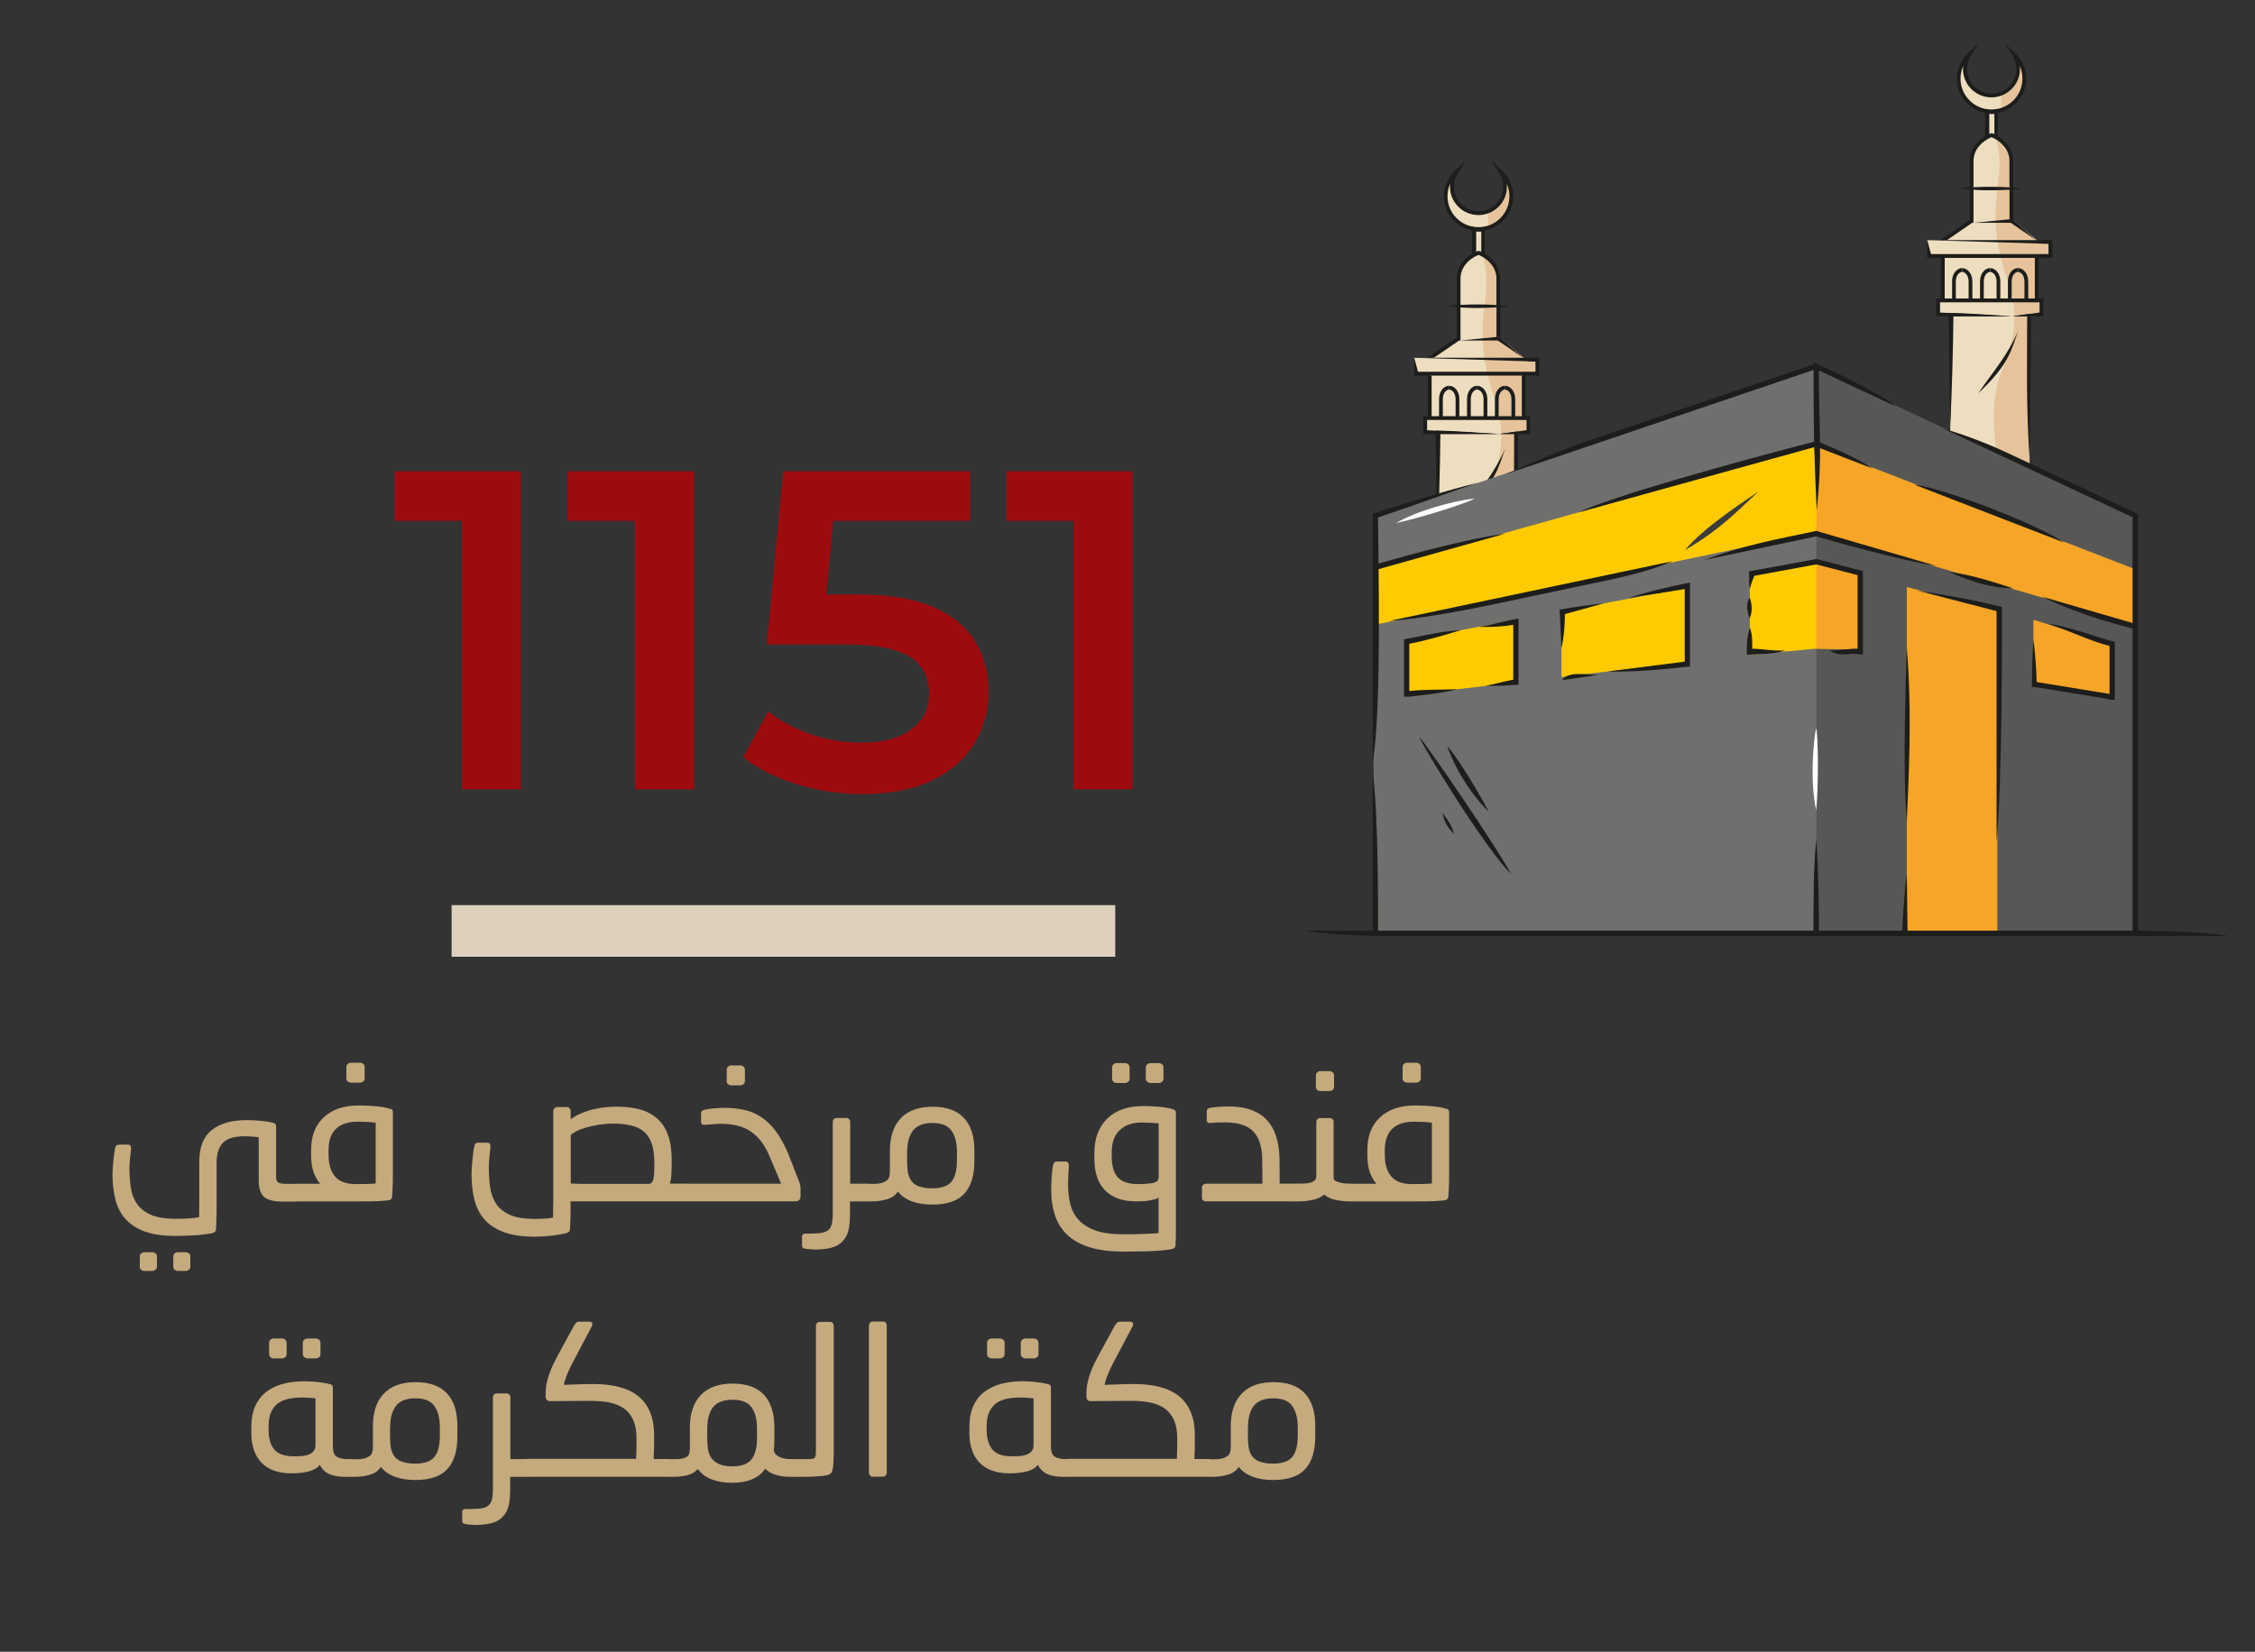 <?xml version="1.0" encoding="utf-8"?>
<!-- Generator: Adobe Illustrator 27.2.0, SVG Export Plug-In . SVG Version: 6.00 Build 0)  -->
<svg version="1.1" id="Layer_1" xmlns="http://www.w3.org/2000/svg" xmlns:xlink="http://www.w3.org/1999/xlink" x="0px" y="0px"
	 viewBox="0 0 300 219.81" style="enable-background:new 0 0 300 219.81;" xml:space="preserve">
<rect x="0" y="0" width="300" height="219.81" fill="#333333" stroke="none"/>
<style type="text/css">
	.st0{fill:#9E0B0F;}
	.st1{fill:#C5AA7E;}
	.st2{fill:#DDD0BC;}
	
		.st3{clip-path:url(#SVGID_00000131347333204372148110000006220206338273083783_);fill-rule:evenodd;clip-rule:evenodd;fill:#957E61;}
	.st4{clip-path:url(#SVGID_00000131347333204372148110000006220206338273083783_);fill:#1D1D1B;}
	
		.st5{clip-path:url(#SVGID_00000131347333204372148110000006220206338273083783_);fill-rule:evenodd;clip-rule:evenodd;fill:#EEDEC0;}
	
		.st6{clip-path:url(#SVGID_00000131347333204372148110000006220206338273083783_);fill-rule:evenodd;clip-rule:evenodd;fill:#E6C39B;}
	
		.st7{clip-path:url(#SVGID_00000131347333204372148110000006220206338273083783_);fill-rule:evenodd;clip-rule:evenodd;fill:#6F6F6E;}
	
		.st8{clip-path:url(#SVGID_00000131347333204372148110000006220206338273083783_);fill-rule:evenodd;clip-rule:evenodd;fill:#575756;}
	
		.st9{clip-path:url(#SVGID_00000131347333204372148110000006220206338273083783_);fill-rule:evenodd;clip-rule:evenodd;fill:#FFCB00;}
	
		.st10{clip-path:url(#SVGID_00000131347333204372148110000006220206338273083783_);fill-rule:evenodd;clip-rule:evenodd;fill:#F6A526;}
	.st11{clip-path:url(#SVGID_00000131347333204372148110000006220206338273083783_);fill:#FFFFFF;}
	.st12{clip-path:url(#SVGID_00000131347333204372148110000006220206338273083783_);fill:#3C3C3B;}
</style>
<path class="st0" d="M150.69,105.04V62.72h-16.81v6.59h12.39l-3.45-3.57v39.3H150.69z M124.18,103.77c2.48-1.25,4.32-2.9,5.53-4.96
	c1.21-2.06,1.81-4.31,1.81-6.77c0-2.5-0.6-4.73-1.78-6.68c-1.19-1.95-3.06-3.49-5.62-4.6c-2.56-1.11-5.94-1.66-10.13-1.66h-8.52
	l4.11,3.69l1.63-17.23l-4.11,3.75h21.95v-6.59H104.2l-2.18,23.04h10.22c2.9,0,5.19,0.26,6.86,0.79c1.67,0.52,2.84,1.29,3.51,2.3
	c0.67,1.01,1,2.18,1,3.51c0,1.98-0.8,3.55-2.39,4.72c-1.59,1.17-3.78,1.75-6.56,1.75c-2.38,0-4.67-0.38-6.86-1.15
	c-2.2-0.77-4.06-1.77-5.59-3.02l-3.33,6.11c1.93,1.53,4.32,2.73,7.16,3.6c2.84,0.87,5.75,1.3,8.74,1.3
	C118.57,105.65,121.7,105.02,124.18,103.77 M92.35,105.04V62.72H75.54v6.59h12.39l-3.45-3.57v39.3H92.35z M69.31,105.04V62.72H52.5
	v6.59H64.9l-3.45-3.57v39.3H69.31z"/>
<path class="st1" d="M166.03,189.98c0-1.26,0.26-2.23,0.78-2.9c0.52-0.67,1.39-1,2.6-1c1.19,0,2.03,0.34,2.51,1.02
	s0.73,1.64,0.73,2.89V191c0,1.36-0.25,2.32-0.74,2.9c-0.49,0.58-1.35,0.87-2.56,0.87c-0.86,0-1.57-0.14-2.12-0.43
	s-0.92-0.83-1.1-1.64c-0.07-0.42-0.11-0.92-0.11-1.51V189.98z M159.88,196.14c0,0.13,0.09,0.22,0.27,0.29
	c0.18,0.06,0.4,0.1,0.66,0.1h0.44c0.77,0,1.47-0.1,2.12-0.29c0.64-0.19,1.12-0.54,1.43-1.03c0.46,0.59,1.08,1.02,1.86,1.31
	s1.68,0.43,2.71,0.43c1.98,0,3.41-0.49,4.29-1.47c0.88-0.98,1.32-2.42,1.32-4.33v-1.4c0-1.91-0.47-3.35-1.4-4.34
	s-2.32-1.48-4.15-1.48c-1.83,0-3.24,0.5-4.22,1.51c-0.98,1.01-1.47,2.46-1.47,4.34v2.64c0,0.31-0.03,0.58-0.08,0.8
	c-0.05,0.22-0.16,0.39-0.32,0.51c-0.16,0.12-0.33,0.22-0.54,0.29c-0.2,0.07-0.4,0.12-0.6,0.14c-0.2,0.02-0.37,0.03-0.49,0.03h-0.88
	c-0.26,0-0.48,0.03-0.66,0.1c-0.18,0.06-0.27,0.15-0.27,0.26V196.14z M141.27,196.06c0,0.15,0.09,0.26,0.27,0.34s0.4,0.12,0.66,0.12
	h18.77v-2.36h-2.06c0-0.18,0-0.4,0.01-0.64c0.01-0.25,0.02-0.5,0.03-0.77c0.01-0.27,0.01-0.52,0.01-0.77v-0.62v-0.33
	c0-1.22-0.18-2.27-0.55-3.14c-0.37-0.87-0.9-1.58-1.59-2.12c-0.7-0.55-1.55-0.95-2.56-1.21c-1.01-0.26-2.15-0.38-3.44-0.38
	c-0.48,0-1.02,0.01-1.62,0.03c-0.6,0.02-1.35,0.05-2.23,0.08c0.02-0.26,0.13-0.66,0.34-1.2c0.21-0.54,0.47-1.11,0.78-1.7l2.58-4.88
	c0.05-0.11,0.08-0.21,0.08-0.3c0-0.09-0.03-0.17-0.1-0.23c-0.06-0.06-0.17-0.1-0.32-0.1h-1.29c-0.2,0-0.35,0.05-0.45,0.16
	c-0.1,0.11-0.2,0.24-0.29,0.38l-2.06,3.79c-0.29,0.53-0.55,1.03-0.76,1.48c-0.21,0.46-0.38,0.89-0.52,1.31
	c-0.14,0.41-0.24,0.82-0.32,1.22c-0.07,0.4-0.11,0.82-0.11,1.26v0.3c0,0.15,0.01,0.24,0.03,0.27c0.05,0.27,0.24,0.41,0.55,0.41
	c0.11,0,0.35,0,0.71-0.01c0.37-0.01,0.81-0.01,1.32-0.01c0.51,0,1.07,0,1.66-0.01c0.6-0.01,1.17-0.01,1.72-0.01
	c0.92,0,1.75,0.07,2.5,0.22c0.75,0.15,1.39,0.41,1.92,0.78c0.53,0.38,0.94,0.89,1.24,1.54c0.29,0.65,0.44,1.47,0.44,2.46
	c0,0.44-0.01,0.9-0.01,1.37c-0.01,0.48-0.02,0.92-0.04,1.35h-14.4c-0.26,0-0.48,0.04-0.66,0.11s-0.27,0.18-0.27,0.33V196.06z
	 M135.8,180.2c0,0.16,0.07,0.3,0.21,0.41c0.14,0.11,0.29,0.16,0.45,0.16h1.07c0.16,0,0.31-0.05,0.44-0.16
	c0.13-0.11,0.19-0.25,0.19-0.41v-1.48c0-0.18-0.06-0.33-0.19-0.44c-0.13-0.11-0.27-0.16-0.44-0.16h-1.07
	c-0.16,0-0.32,0.05-0.45,0.16c-0.14,0.11-0.21,0.26-0.21,0.44V180.2z M131.32,180.2c0,0.16,0.06,0.3,0.18,0.41
	c0.12,0.11,0.27,0.16,0.45,0.16h1.07c0.16,0,0.31-0.05,0.44-0.16c0.13-0.11,0.19-0.25,0.19-0.41v-1.48c0-0.18-0.06-0.33-0.18-0.44
	c-0.12-0.11-0.27-0.16-0.45-0.16h-1.07c-0.18,0-0.34,0.05-0.45,0.16c-0.12,0.11-0.18,0.26-0.18,0.44V180.2z M131.27,189.72
	c0-0.74,0.11-1.35,0.34-1.83c0.23-0.49,0.54-0.87,0.93-1.16c0.39-0.28,0.87-0.48,1.42-0.59c0.55-0.11,1.15-0.17,1.81-0.17
	c0.24,0,0.49,0.01,0.77,0.03c0.27,0.02,0.6,0.05,0.96,0.08v6.26c0,0.3-0.07,0.54-0.22,0.73c-0.15,0.19-0.34,0.34-0.58,0.45
	c-0.24,0.11-0.5,0.18-0.8,0.22c-0.29,0.04-0.58,0.05-0.85,0.05h-0.52c-1.19,0-2.03-0.31-2.53-0.92c-0.49-0.62-0.74-1.48-0.74-2.58
	V189.72z M128.96,190.59c0,1.78,0.46,3.13,1.37,4.07c0.92,0.93,2.23,1.4,3.93,1.4h0.25c0.77,0,1.48-0.09,2.13-0.26
	c0.65-0.17,1.13-0.46,1.44-0.87c0.29,0.59,0.72,1,1.28,1.24c0.56,0.24,1.25,0.36,2.07,0.36h0.93v-2.36h-0.63
	c-0.59,0-1.05-0.11-1.4-0.32c-0.35-0.21-0.52-0.68-0.52-1.42v-7.72c0-0.15-0.02-0.26-0.07-0.34c-0.05-0.08-0.16-0.14-0.34-0.18
	c-0.2-0.05-0.44-0.11-0.71-0.15c-0.27-0.05-0.56-0.09-0.87-0.12c-0.3-0.04-0.61-0.06-0.92-0.08c-0.31-0.02-0.59-0.03-0.82-0.03
	c-1.04,0-2,0.11-2.87,0.34c-0.87,0.23-1.62,0.59-2.25,1.07s-1.12,1.11-1.47,1.88c-0.35,0.77-0.52,1.69-0.52,2.78V190.59z
	 M115.6,195.97c0,0.15,0.05,0.27,0.15,0.38c0.1,0.11,0.22,0.16,0.37,0.16h1.35c0.15,0,0.27-0.05,0.36-0.16
	c0.09-0.11,0.14-0.24,0.14-0.38v-19.57c0-0.15-0.05-0.27-0.14-0.38c-0.09-0.11-0.21-0.16-0.36-0.16h-1.35
	c-0.15,0-0.27,0.05-0.37,0.16c-0.1,0.11-0.15,0.24-0.15,0.38V195.97z M104.23,196.14c0,0.13,0.09,0.22,0.27,0.29
	c0.18,0.06,0.4,0.1,0.66,0.1h1.46c0.31,0,0.65,0,1-0.01c0.36-0.01,0.7-0.03,1.03-0.05c0.33-0.03,0.63-0.05,0.91-0.08
	c0.27-0.03,0.49-0.07,0.63-0.12c0.22-0.09,0.37-0.2,0.44-0.33c0.07-0.13,0.13-0.28,0.16-0.47c0.04-0.22,0.06-0.47,0.08-0.74
	c0.02-0.27,0.03-0.56,0.04-0.85c0.01-0.29,0.01-0.58,0.01-0.85v-0.74v-15.86c0-0.15-0.05-0.27-0.14-0.37
	c-0.09-0.1-0.21-0.15-0.36-0.15h-1.35c-0.15,0-0.27,0.05-0.37,0.15c-0.1,0.1-0.15,0.22-0.15,0.37v16.76c0,0.48-0.07,0.76-0.21,0.85
	c-0.14,0.09-0.47,0.14-1,0.14h-2.2c-0.26,0-0.48,0.03-0.66,0.1c-0.18,0.06-0.27,0.15-0.27,0.26V196.14z M94.87,187.26
	c0.52-0.66,1.39-0.99,2.6-0.99c1.19,0,2.03,0.33,2.51,1c0.49,0.67,0.73,1.63,0.73,2.87v1.26c0,1.26-0.25,2.2-0.74,2.82
	c-0.49,0.61-1.35,0.92-2.56,0.92c-0.88,0-1.59-0.17-2.14-0.52s-0.91-0.91-1.07-1.68c-0.07-0.42-0.11-0.93-0.11-1.54v-1.26
	C94.09,188.88,94.35,187.92,94.87,187.26 M87.93,196.14c0,0.13,0.09,0.22,0.27,0.29c0.18,0.06,0.4,0.1,0.66,0.1h0.66
	c0.68,0,1.31-0.07,1.9-0.21c0.59-0.14,1.06-0.42,1.43-0.84c0.42,0.62,1.03,1.09,1.83,1.39c0.8,0.3,1.71,0.45,2.73,0.45
	c2.07,0,3.54-0.62,4.4-1.87c0.35,0.37,0.81,0.64,1.39,0.81c0.58,0.17,1.17,0.26,1.77,0.26h0.36v-2.36h-0.36
	c-0.15,0-0.33-0.02-0.55-0.05c-0.22-0.04-0.44-0.1-0.65-0.19c-0.21-0.09-0.4-0.22-0.56-0.38c-0.16-0.16-0.26-0.38-0.27-0.63
	c0.04-0.2,0.06-0.43,0.07-0.69c0.01-0.26,0.01-0.49,0.01-0.71v-1.54c0-1.92-0.47-3.38-1.4-4.37c-0.93-0.99-2.32-1.48-4.15-1.48
	c-1.83,0-3.24,0.5-4.22,1.51c-0.98,1.01-1.47,2.46-1.47,4.34v2.64c0,0.31-0.03,0.58-0.08,0.8c-0.04,0.18-0.13,0.33-0.29,0.43
	s-0.33,0.18-0.54,0.23c-0.2,0.05-0.41,0.09-0.62,0.1c-0.21,0.01-0.38,0.01-0.51,0.01h-0.88c-0.26,0-0.48,0.03-0.66,0.1
	c-0.18,0.06-0.27,0.15-0.27,0.26V196.14z M69.33,196.06c0,0.15,0.09,0.26,0.27,0.34c0.18,0.08,0.4,0.12,0.66,0.12h18.77v-2.36h-2.06
	c0-0.18,0-0.4,0.01-0.64c0.01-0.25,0.02-0.5,0.03-0.77c0.01-0.27,0.01-0.52,0.01-0.77v-0.62v-0.33c0-1.22-0.18-2.27-0.55-3.14
	c-0.37-0.87-0.9-1.58-1.59-2.12c-0.7-0.55-1.55-0.95-2.56-1.21c-1.01-0.26-2.15-0.38-3.44-0.38c-0.48,0-1.02,0.01-1.62,0.03
	c-0.6,0.02-1.35,0.05-2.23,0.08c0.02-0.26,0.13-0.66,0.34-1.2c0.21-0.54,0.47-1.11,0.78-1.7l2.58-4.88c0.05-0.11,0.08-0.21,0.08-0.3
	c0-0.09-0.03-0.17-0.1-0.23c-0.06-0.06-0.17-0.1-0.32-0.1h-1.29c-0.2,0-0.35,0.05-0.45,0.16c-0.1,0.11-0.2,0.24-0.29,0.38
	l-2.06,3.79c-0.29,0.53-0.55,1.03-0.76,1.48c-0.21,0.46-0.38,0.89-0.52,1.31c-0.14,0.41-0.24,0.82-0.32,1.22
	c-0.07,0.4-0.11,0.82-0.11,1.26v0.3c0,0.15,0.01,0.24,0.03,0.27c0.05,0.27,0.24,0.41,0.55,0.41c0.11,0,0.35,0,0.71-0.01
	c0.37-0.01,0.81-0.01,1.32-0.01c0.51,0,1.07,0,1.66-0.01c0.59-0.01,1.17-0.01,1.72-0.01c0.92,0,1.75,0.07,2.5,0.22
	c0.75,0.15,1.39,0.41,1.92,0.78c0.53,0.38,0.94,0.89,1.24,1.54c0.29,0.65,0.44,1.47,0.44,2.46c0,0.44-0.01,0.9-0.01,1.37
	c-0.01,0.48-0.02,0.92-0.04,1.35h-14.4c-0.26,0-0.48,0.04-0.66,0.11c-0.18,0.07-0.27,0.18-0.27,0.33V196.06z M61.49,202.38
	c0,0.13,0.03,0.22,0.08,0.29c0.05,0.06,0.17,0.11,0.36,0.15c0.18,0.04,0.43,0.06,0.73,0.08c0.3,0.02,0.5,0.03,0.59,0.03
	c1.06,0,1.92-0.13,2.57-0.38c0.65-0.26,1.16-0.7,1.53-1.35c0.2-0.37,0.34-0.8,0.41-1.29c0.07-0.49,0.11-1.03,0.11-1.62v-1.76h2.56
	v-2.36H67.9v-8.22c0-0.15-0.05-0.27-0.14-0.37c-0.09-0.1-0.2-0.15-0.33-0.15h-1.35c-0.15,0-0.27,0.05-0.36,0.15
	c-0.09,0.1-0.14,0.22-0.14,0.37v12.17c0,0.6-0.05,1.09-0.14,1.44c-0.09,0.36-0.26,0.63-0.49,0.81c-0.24,0.18-0.55,0.3-0.93,0.36
	s-0.88,0.08-1.48,0.08h-0.58c-0.31,0-0.47,0.13-0.47,0.38V202.38z M51.9,189.98c0-1.26,0.26-2.23,0.78-2.9c0.52-0.67,1.39-1,2.6-1
	c1.19,0,2.03,0.34,2.51,1.02c0.49,0.68,0.73,1.64,0.73,2.89V191c0,1.36-0.25,2.32-0.74,2.9c-0.49,0.58-1.35,0.87-2.56,0.87
	c-0.86,0-1.57-0.14-2.12-0.43s-0.92-0.83-1.1-1.64c-0.07-0.42-0.11-0.92-0.11-1.51V189.98z M45.75,196.14
	c0,0.13,0.09,0.22,0.27,0.29c0.18,0.06,0.4,0.1,0.66,0.1h0.44c0.77,0,1.47-0.1,2.12-0.29c0.64-0.19,1.12-0.54,1.43-1.03
	c0.46,0.59,1.08,1.02,1.86,1.31c0.78,0.28,1.68,0.43,2.71,0.43c1.98,0,3.41-0.49,4.29-1.47c0.88-0.98,1.32-2.42,1.32-4.33v-1.4
	c0-1.91-0.47-3.35-1.4-4.34c-0.93-0.99-2.32-1.48-4.15-1.48c-1.83,0-3.24,0.5-4.22,1.51c-0.98,1.01-1.47,2.46-1.47,4.34v2.64
	c0,0.31-0.03,0.58-0.08,0.8c-0.05,0.22-0.16,0.39-0.32,0.51c-0.16,0.12-0.34,0.22-0.54,0.29c-0.2,0.07-0.4,0.12-0.6,0.14
	c-0.2,0.02-0.37,0.03-0.49,0.03h-0.88c-0.26,0-0.48,0.03-0.66,0.1c-0.18,0.06-0.27,0.15-0.27,0.26V196.14z M40.28,180.2
	c0,0.16,0.07,0.3,0.21,0.41c0.14,0.11,0.29,0.16,0.45,0.16h1.07c0.16,0,0.31-0.05,0.44-0.16c0.13-0.11,0.19-0.25,0.19-0.41v-1.48
	c0-0.18-0.06-0.33-0.19-0.44c-0.13-0.11-0.27-0.16-0.44-0.16h-1.07c-0.16,0-0.32,0.05-0.45,0.16c-0.14,0.11-0.21,0.26-0.21,0.44
	V180.2z M35.8,180.2c0,0.16,0.06,0.3,0.18,0.41s0.27,0.16,0.45,0.16h1.07c0.16,0,0.31-0.05,0.44-0.16c0.13-0.11,0.19-0.25,0.19-0.41
	v-1.48c0-0.18-0.06-0.33-0.18-0.44s-0.27-0.16-0.45-0.16h-1.07c-0.18,0-0.33,0.05-0.45,0.16s-0.18,0.26-0.18,0.44V180.2z
	 M35.74,189.72c0-0.74,0.11-1.35,0.34-1.83c0.23-0.49,0.54-0.87,0.93-1.16c0.39-0.28,0.87-0.48,1.42-0.59
	c0.55-0.11,1.15-0.17,1.81-0.17c0.24,0,0.49,0.01,0.77,0.03c0.27,0.02,0.6,0.05,0.96,0.08v6.26c0,0.3-0.07,0.54-0.22,0.73
	c-0.15,0.19-0.34,0.34-0.58,0.45c-0.24,0.11-0.5,0.18-0.8,0.22c-0.29,0.04-0.58,0.05-0.85,0.05h-0.52c-1.19,0-2.03-0.31-2.53-0.92
	c-0.49-0.62-0.74-1.48-0.74-2.58V189.72z M33.43,190.59c0,1.78,0.46,3.13,1.37,4.07c0.92,0.93,2.23,1.4,3.93,1.4h0.25
	c0.77,0,1.48-0.09,2.13-0.26s1.13-0.46,1.44-0.87c0.29,0.59,0.72,1,1.28,1.24c0.56,0.24,1.25,0.36,2.07,0.36h0.93v-2.36h-0.63
	c-0.59,0-1.05-0.11-1.4-0.32c-0.35-0.21-0.52-0.68-0.52-1.42v-7.72c0-0.15-0.02-0.26-0.07-0.34c-0.05-0.08-0.16-0.14-0.34-0.18
	c-0.2-0.05-0.44-0.11-0.71-0.15c-0.27-0.05-0.56-0.09-0.87-0.12c-0.3-0.04-0.61-0.06-0.92-0.08c-0.31-0.02-0.59-0.03-0.82-0.03
	c-1.04,0-2,0.11-2.87,0.34c-0.87,0.23-1.62,0.59-2.25,1.07c-0.63,0.49-1.12,1.11-1.47,1.88s-0.52,1.69-0.52,2.78V190.59z"/>
<path class="st1" d="M186.59,143.5c0,0.16,0.06,0.3,0.18,0.41c0.12,0.11,0.27,0.16,0.45,0.16h1.17c0.18,0,0.33-0.05,0.45-0.16
	c0.12-0.11,0.18-0.25,0.18-0.41v-1.48c0-0.18-0.06-0.33-0.18-0.44c-0.12-0.11-0.26-0.16-0.42-0.16h-1.2c-0.16,0-0.31,0.05-0.43,0.16
	c-0.13,0.11-0.19,0.26-0.19,0.44V143.5z M178.84,159.49c0,0.13,0.09,0.22,0.27,0.29c0.18,0.06,0.4,0.1,0.66,0.1h7.94
	c0.73,0,1.45,0,2.16-0.01c0.7-0.01,1.44-0.05,2.21-0.12c0.38-0.04,0.59-0.21,0.6-0.52c0.02-0.27,0.04-0.58,0.06-0.91
	c0.02-0.33,0.03-0.67,0.04-1.03c0.01-0.36,0.01-0.71,0.01-1.07v-1v-7.2c0-0.15-0.03-0.26-0.08-0.33c-0.05-0.07-0.17-0.13-0.36-0.16
	c-0.49-0.15-1.11-0.25-1.84-0.32c-0.73-0.06-1.48-0.1-2.25-0.1c-1.98,0-3.53,0.52-4.66,1.57s-1.69,2.49-1.69,4.34v0.66
	c0,0.93,0.11,1.71,0.34,2.34c0.23,0.62,0.52,1.13,0.87,1.51h-3.35c-0.26,0-0.48,0.03-0.66,0.1c-0.18,0.06-0.27,0.15-0.27,0.26
	V159.49z M184.23,153.06c0-1.25,0.33-2.19,0.98-2.83c0.65-0.64,1.61-0.96,2.87-0.96c0.48,0,0.91,0.01,1.29,0.03
	c0.38,0.02,0.76,0.05,1.13,0.11v8.08c-0.38,0.04-0.82,0.06-1.32,0.07c-0.49,0.01-0.95,0.01-1.37,0.01c-1.23,0-2.13-0.33-2.71-1
	c-0.58-0.67-0.87-1.64-0.87-2.9V153.06z M175.05,144.62c0,0.16,0.06,0.3,0.18,0.41c0.12,0.11,0.27,0.16,0.45,0.16h1.17
	c0.18,0,0.33-0.05,0.45-0.16c0.12-0.11,0.18-0.25,0.18-0.41v-1.48c0-0.18-0.06-0.33-0.18-0.44c-0.12-0.11-0.26-0.16-0.42-0.16h-1.2
	c-0.16,0-0.31,0.05-0.43,0.16c-0.13,0.11-0.19,0.26-0.19,0.44V144.62z M170.98,159.49c0,0.13,0.09,0.22,0.27,0.29
	c0.18,0.06,0.4,0.1,0.66,0.1h0.91c0.51,0,1.09-0.06,1.72-0.18c0.63-0.12,1.18-0.36,1.64-0.73c0.42,0.37,0.96,0.61,1.61,0.73
	c0.65,0.12,1.26,0.18,1.83,0.18h0.33v-2.36h-0.38c-0.16,0-0.36-0.01-0.58-0.03s-0.44-0.05-0.65-0.1s-0.4-0.11-0.58-0.19
	c-0.17-0.08-0.29-0.2-0.34-0.34v-7.56c0-0.15-0.05-0.27-0.15-0.37c-0.1-0.1-0.22-0.15-0.37-0.15h-1.26c-0.15,0-0.27,0.05-0.37,0.15
	c-0.1,0.1-0.15,0.22-0.15,0.37v7.2c0,0.24-0.07,0.43-0.21,0.56c-0.14,0.14-0.31,0.24-0.51,0.3s-0.41,0.11-0.63,0.12
	c-0.22,0.02-0.42,0.03-0.6,0.03h-1.24c-0.26,0-0.48,0.03-0.66,0.1c-0.18,0.06-0.27,0.15-0.27,0.26V159.49z M159.9,159.41
	c0,0.15,0.05,0.26,0.16,0.34c0.11,0.08,0.24,0.12,0.38,0.12h11.62v-2.36h-1.81l-0.03-3.52c-0.04-0.99-0.18-1.9-0.43-2.72
	c-0.25-0.82-0.64-1.54-1.17-2.14c-0.53-0.6-1.23-1.07-2.09-1.4c-0.86-0.33-1.91-0.49-3.13-0.49c-0.2,0-0.52,0.01-0.95,0.03
	c-0.43,0.02-0.88,0.06-1.36,0.14c-0.2,0.02-0.34,0.07-0.43,0.16c-0.08,0.09-0.12,0.21-0.12,0.36v1.13c0,0.29,0.18,0.42,0.55,0.38
	c0.27-0.04,0.6-0.06,0.98-0.07c0.38-0.01,0.66-0.01,0.87-0.01c1.74,0,3,0.39,3.77,1.18c0.77,0.79,1.17,1.99,1.21,3.6l0.03,3.38h-7.5
	c-0.15,0-0.27,0.05-0.38,0.14c-0.11,0.09-0.16,0.21-0.16,0.36V159.41z M154.14,156.66c0,0.42-0.26,0.68-0.78,0.77
	c-0.52,0.09-1.19,0.14-1.99,0.14c-1.21,0-2.09-0.29-2.64-0.88c-0.55-0.59-0.83-1.53-0.83-2.83v-0.55c0-1.26,0.35-2.24,1.06-2.91
	c0.71-0.68,1.66-1.02,2.87-1.02c0.48,0,0.89,0.01,1.24,0.03c0.35,0.02,0.7,0.05,1.07,0.08V156.66z M140.37,161.77
	c0.35,1.03,0.9,1.89,1.66,2.6c0.76,0.7,1.75,1.25,2.97,1.62c1.22,0.38,2.7,0.56,4.44,0.56c1.1,0,2.19-0.01,3.29-0.04
	c1.09-0.03,2.11-0.11,3.06-0.26c0.4-0.05,0.6-0.25,0.6-0.58c0.02-0.24,0.03-0.55,0.04-0.95c0.01-0.39,0.01-0.8,0.01-1.22v-1.22
	v-0.98v-13.19c0-0.15-0.03-0.25-0.08-0.32c-0.05-0.06-0.16-0.12-0.33-0.18c-0.48-0.15-1.06-0.25-1.76-0.32
	c-0.7-0.06-1.41-0.1-2.14-0.1c-2.09,0-3.7,0.56-4.84,1.68c-1.13,1.12-1.7,2.65-1.7,4.59v0.69c0,1.91,0.49,3.33,1.46,4.29
	c0.97,0.95,2.31,1.43,4.01,1.43c0.24,0,0.51,0,0.81-0.01c0.3-0.01,0.6-0.04,0.89-0.08c0.29-0.05,0.56-0.1,0.81-0.16
	c0.25-0.06,0.43-0.15,0.56-0.26v4.73c-0.28,0.04-0.62,0.06-1.03,0.08c-0.41,0.02-0.84,0.04-1.29,0.05
	c-0.45,0.02-0.88,0.03-1.31,0.03h-1.1c-1.5,0-2.73-0.17-3.67-0.51c-0.94-0.34-1.68-0.81-2.23-1.4c-0.54-0.6-0.91-1.3-1.11-2.1
	c-0.2-0.81-0.3-1.69-0.3-2.64c0-0.31,0.01-0.69,0.03-1.14c0.02-0.45,0.05-0.88,0.08-1.31c0-0.38-0.15-0.58-0.44-0.58h-1.15
	c-0.29,0-0.47,0.17-0.52,0.52c-0.06,0.27-0.1,0.56-0.12,0.87c-0.03,0.3-0.05,0.59-0.07,0.88c-0.02,0.28-0.03,0.55-0.04,0.81
	c-0.01,0.26-0.01,0.47-0.01,0.63C139.84,159.58,140.02,160.75,140.37,161.77 M152.43,143.55c0,0.16,0.07,0.3,0.21,0.41
	s0.29,0.16,0.45,0.16h1.07c0.16,0,0.31-0.05,0.44-0.16c0.13-0.11,0.19-0.25,0.19-0.41v-1.48c0-0.18-0.06-0.33-0.19-0.44
	c-0.13-0.11-0.28-0.16-0.44-0.16h-1.07c-0.16,0-0.31,0.05-0.45,0.16s-0.21,0.26-0.21,0.44V143.55z M147.95,143.55
	c0,0.16,0.06,0.3,0.18,0.41c0.12,0.11,0.27,0.16,0.45,0.16h1.07c0.16,0,0.31-0.05,0.44-0.16c0.13-0.11,0.19-0.25,0.19-0.41v-1.48
	c0-0.18-0.06-0.33-0.18-0.44c-0.12-0.11-0.27-0.16-0.45-0.16h-1.07c-0.18,0-0.33,0.05-0.45,0.16c-0.12,0.11-0.18,0.26-0.18,0.44
	V143.55z M120.69,153.34c0-1.26,0.26-2.23,0.78-2.9c0.52-0.67,1.39-1,2.6-1c1.19,0,2.03,0.34,2.51,1.02
	c0.49,0.68,0.73,1.64,0.73,2.89v1.02c0,1.36-0.25,2.32-0.74,2.9c-0.49,0.58-1.35,0.87-2.56,0.87c-0.86,0-1.57-0.14-2.12-0.43
	s-0.92-0.83-1.1-1.64c-0.07-0.42-0.11-0.92-0.11-1.51V153.34z M114.53,159.49c0,0.13,0.09,0.22,0.27,0.29
	c0.18,0.06,0.4,0.1,0.66,0.1h0.44c0.77,0,1.47-0.1,2.12-0.29c0.64-0.19,1.12-0.54,1.43-1.03c0.46,0.59,1.08,1.02,1.86,1.31
	c0.78,0.28,1.68,0.43,2.71,0.43c1.98,0,3.41-0.49,4.29-1.47c0.88-0.98,1.32-2.42,1.32-4.33v-1.4c0-1.91-0.47-3.35-1.4-4.34
	c-0.93-0.99-2.32-1.48-4.15-1.48c-1.83,0-3.24,0.5-4.22,1.51c-0.98,1.01-1.47,2.46-1.47,4.34v2.64c0,0.31-0.03,0.58-0.08,0.8
	c-0.05,0.22-0.16,0.39-0.32,0.51c-0.16,0.12-0.34,0.22-0.54,0.29c-0.2,0.07-0.4,0.12-0.6,0.14c-0.2,0.02-0.37,0.03-0.49,0.03h-0.88
	c-0.26,0-0.48,0.03-0.66,0.1c-0.18,0.06-0.27,0.15-0.27,0.26V159.49z M106.7,165.73c0,0.13,0.03,0.22,0.08,0.29
	c0.05,0.06,0.17,0.11,0.36,0.15c0.18,0.04,0.43,0.06,0.73,0.08c0.3,0.02,0.5,0.03,0.59,0.03c1.06,0,1.92-0.13,2.57-0.38
	c0.65-0.26,1.16-0.7,1.53-1.35c0.2-0.37,0.34-0.8,0.41-1.29c0.07-0.49,0.11-1.03,0.11-1.62v-1.76h2.56v-2.36h-2.53v-8.22
	c0-0.15-0.05-0.27-0.14-0.37s-0.2-0.15-0.33-0.15h-1.35c-0.15,0-0.27,0.05-0.36,0.15c-0.09,0.1-0.14,0.22-0.14,0.37v12.17
	c0,0.6-0.05,1.09-0.14,1.44c-0.09,0.36-0.26,0.63-0.49,0.81c-0.24,0.18-0.55,0.3-0.93,0.36s-0.88,0.08-1.48,0.08h-0.58
	c-0.31,0-0.47,0.13-0.47,0.38V165.73z M90.24,159.49c0,0.09,0.09,0.18,0.26,0.26c0.17,0.08,0.4,0.12,0.67,0.12h14.54
	c0.31,0,0.52-0.06,0.63-0.18c0.11-0.12,0.16-0.28,0.16-0.48v-0.99c0-0.2-0.01-0.36-0.04-0.49c-0.03-0.13-0.06-0.26-0.1-0.38
	l-1.15-2.93l-0.27-0.71c-0.53-1.28-1.1-2.33-1.7-3.14c-0.6-0.81-1.26-1.45-1.98-1.92c-0.71-0.47-1.47-0.79-2.28-0.96
	c-0.81-0.17-1.67-0.26-2.58-0.26c-0.33,0-0.75,0.02-1.25,0.05c-0.5,0.04-0.96,0.1-1.36,0.19c-0.2,0.04-0.34,0.09-0.41,0.18
	c-0.07,0.08-0.11,0.19-0.11,0.34v1.11c0,0.29,0.2,0.42,0.6,0.38c0.15-0.02,0.32-0.03,0.51-0.04c0.19-0.01,0.38-0.02,0.58-0.04
	c0.19-0.02,0.37-0.03,0.52-0.04c0.16-0.01,0.27-0.01,0.34-0.01c1.72,0,3.08,0.34,4.08,1.03c1,0.69,1.8,1.73,2.4,3.12l0.63,1.46
	l0.99,2.36H91.17c-0.26,0-0.48,0.03-0.66,0.1c-0.18,0.06-0.27,0.15-0.27,0.26V159.49z M96.67,143.86c0,0.16,0.06,0.3,0.18,0.41
	c0.12,0.11,0.27,0.16,0.45,0.16h1.17c0.18,0,0.33-0.05,0.45-0.16c0.12-0.11,0.18-0.25,0.18-0.41v-1.48c0-0.18-0.06-0.33-0.18-0.44
	c-0.12-0.11-0.26-0.16-0.42-0.16h-1.2c-0.16,0-0.31,0.05-0.43,0.16c-0.13,0.11-0.19,0.26-0.19,0.44V143.86z M75.92,151.03
	c0.38-0.31,0.84-0.56,1.37-0.76c0.53-0.19,1.06-0.34,1.6-0.45c0.53-0.11,1.03-0.19,1.5-0.23c0.47-0.05,0.84-0.07,1.11-0.07
	c0.93,0,1.75,0.08,2.45,0.25c0.7,0.16,1.27,0.44,1.73,0.84c0.46,0.39,0.8,0.92,1.03,1.59c0.23,0.67,0.34,1.51,0.34,2.51v0.47
	c0,0.97-0.06,1.61-0.18,1.91c-0.12,0.3-0.31,0.45-0.56,0.45h-7.06h-1.88c-0.49,0-0.97-0.02-1.44-0.05V151.03z M63.14,159.75
	c0.27,1.03,0.74,1.91,1.4,2.62c0.66,0.71,1.53,1.26,2.61,1.64c1.08,0.38,2.43,0.56,4.04,0.56c0.64,0,1.31-0.04,2.01-0.11
	c0.7-0.07,1.37-0.18,2.03-0.33c0.2-0.05,0.35-0.12,0.45-0.21c0.1-0.08,0.15-0.22,0.15-0.4c0.02-0.22,0.03-0.48,0.04-0.78
	c0.01-0.3,0.02-0.62,0.03-0.96c0.01-0.34,0.01-0.67,0.01-1v-0.91h15.42v-2.36h-2.22c0.05-0.15,0.1-0.33,0.14-0.56
	c0.04-0.23,0.06-0.47,0.07-0.73c0.01-0.26,0.02-0.52,0.03-0.78c0.01-0.27,0.01-0.5,0.01-0.7v-0.41c0-1.28-0.16-2.37-0.48-3.26
	c-0.32-0.9-0.79-1.63-1.42-2.19c-0.62-0.57-1.39-0.98-2.29-1.23c-0.91-0.26-1.95-0.38-3.12-0.38c-0.31,0-0.71,0.02-1.21,0.05
	c-0.49,0.04-1.03,0.11-1.59,0.23c-0.57,0.12-1.15,0.29-1.73,0.52c-0.59,0.23-1.12,0.52-1.6,0.88v-1.09c0-0.14-0.05-0.27-0.14-0.38
	c-0.09-0.11-0.21-0.16-0.36-0.16h-1.27c-0.15,0-0.27,0.05-0.38,0.16c-0.11,0.11-0.16,0.24-0.16,0.38v9.63v1.07v1
	c0,0.34-0.01,0.7-0.02,1.1c-0.01,0.39-0.01,0.85-0.01,1.36c-0.44,0.09-0.87,0.15-1.3,0.16c-0.43,0.02-0.79,0.03-1.09,0.03
	c-1.41,0-2.52-0.18-3.34-0.54c-0.82-0.36-1.43-0.85-1.84-1.47c-0.41-0.62-0.68-1.36-0.8-2.2c-0.12-0.84-0.18-1.74-0.18-2.69
	c0-0.31,0.02-0.73,0.07-1.25c0.05-0.52,0.1-0.99,0.15-1.42c0.02-0.38-0.13-0.58-0.44-0.58h-1.18c-0.18,0-0.31,0.04-0.38,0.12
	c-0.07,0.08-0.13,0.22-0.16,0.43c-0.06,0.22-0.1,0.5-0.14,0.85c-0.04,0.35-0.07,0.7-0.11,1.04c-0.04,0.35-0.06,0.68-0.08,1
	c-0.02,0.32-0.03,0.56-0.03,0.73C62.73,157.55,62.87,158.72,63.14,159.75 M46.08,143.5c0,0.16,0.06,0.3,0.18,0.41
	c0.12,0.11,0.27,0.16,0.45,0.16h1.17c0.18,0,0.33-0.05,0.45-0.16c0.12-0.11,0.18-0.25,0.18-0.41v-1.48c0-0.18-0.06-0.33-0.18-0.44
	c-0.12-0.11-0.26-0.16-0.42-0.16h-1.2c-0.16,0-0.31,0.05-0.44,0.16c-0.13,0.11-0.19,0.26-0.19,0.44V143.5z M38.33,159.49
	c0,0.13,0.09,0.22,0.27,0.29c0.18,0.06,0.4,0.1,0.66,0.1h7.94c0.73,0,1.45,0,2.16-0.01c0.7-0.01,1.44-0.05,2.21-0.12
	c0.38-0.04,0.59-0.21,0.6-0.52c0.02-0.27,0.04-0.58,0.05-0.91c0.02-0.33,0.03-0.67,0.04-1.03c0.01-0.36,0.01-0.71,0.01-1.07v-1v-7.2
	c0-0.15-0.03-0.26-0.08-0.33c-0.05-0.07-0.17-0.13-0.36-0.16c-0.49-0.15-1.11-0.25-1.84-0.32c-0.73-0.06-1.48-0.1-2.25-0.1
	c-1.98,0-3.53,0.52-4.66,1.57s-1.69,2.49-1.69,4.34v0.66c0,0.93,0.11,1.71,0.34,2.34c0.23,0.62,0.52,1.13,0.87,1.51h-3.35
	c-0.26,0-0.48,0.03-0.66,0.1c-0.18,0.06-0.27,0.15-0.27,0.26V159.49z M43.71,153.06c0-1.25,0.32-2.19,0.98-2.83
	c0.65-0.64,1.61-0.96,2.87-0.96c0.48,0,0.91,0.01,1.29,0.03c0.38,0.02,0.76,0.05,1.13,0.11v8.08c-0.38,0.04-0.82,0.06-1.32,0.07
	c-0.49,0.01-0.95,0.01-1.37,0.01c-1.23,0-2.13-0.33-2.71-1c-0.58-0.67-0.87-1.64-0.87-2.9V153.06z M23.05,168.59
	c0,0.15,0.06,0.27,0.19,0.38c0.13,0.11,0.27,0.16,0.41,0.16h1.07c0.15,0,0.28-0.05,0.41-0.16c0.13-0.11,0.19-0.24,0.19-0.38v-1.37
	c0-0.18-0.06-0.33-0.19-0.43c-0.13-0.1-0.27-0.15-0.41-0.15h-1.07c-0.15,0-0.28,0.05-0.41,0.15c-0.13,0.1-0.19,0.24-0.19,0.43
	V168.59z M18.59,168.59c0,0.15,0.06,0.27,0.18,0.38c0.12,0.11,0.27,0.16,0.45,0.16h1.02c0.15,0,0.29-0.05,0.43-0.16
	c0.14-0.11,0.21-0.24,0.21-0.38v-1.37c0-0.18-0.06-0.33-0.19-0.43c-0.13-0.1-0.27-0.15-0.44-0.15h-1.02c-0.18,0-0.33,0.05-0.45,0.15
	c-0.12,0.1-0.18,0.24-0.18,0.43V168.59z M15.35,159.62c0.26,1.02,0.7,1.88,1.35,2.6c0.64,0.71,1.49,1.27,2.56,1.66
	c1.06,0.39,2.41,0.59,4.04,0.59c0.88,0,1.74-0.03,2.58-0.08c0.84-0.05,1.6-0.15,2.28-0.27c0.38-0.07,0.58-0.27,0.58-0.58
	c0.02-0.26,0.03-0.55,0.04-0.88c0.01-0.33,0.02-0.67,0.03-1.03c0.01-0.36,0.01-0.7,0.01-1.03v-0.88v-4.97c0-0.7,0.09-1.27,0.26-1.73
	c0.17-0.46,0.42-0.82,0.74-1.09s0.71-0.45,1.18-0.56c0.47-0.11,0.99-0.16,1.58-0.16c0.33,0,0.63,0.01,0.89,0.03
	c0.27,0.02,0.58,0.05,0.95,0.11v5.69c0,1.08,0.24,1.83,0.71,2.24c0.48,0.41,1.29,0.62,2.45,0.62h1.84v-2.36h-1.26
	c-0.57,0-0.95-0.06-1.14-0.18c-0.19-0.12-0.29-0.4-0.29-0.84v-6.62c0-0.16-0.04-0.28-0.11-0.34c-0.07-0.06-0.18-0.11-0.33-0.15
	c-0.51-0.13-1.08-0.22-1.69-0.27c-0.61-0.05-1.22-0.08-1.83-0.08c-1.96,0-3.49,0.44-4.6,1.32c-1.11,0.88-1.66,2.29-1.66,4.23v3v1.04
	v0.95c0,0.32,0,0.67-0.01,1.04c-0.01,0.38-0.01,0.82-0.01,1.33c-0.42,0.09-0.91,0.15-1.47,0.18s-1.1,0.04-1.64,0.04
	c-1.41,0-2.52-0.18-3.34-0.55c-0.81-0.37-1.43-0.86-1.84-1.47c-0.41-0.61-0.68-1.33-0.8-2.14c-0.12-0.81-0.18-1.68-0.18-2.6
	c0-0.31,0.02-0.71,0.07-1.2s0.1-0.94,0.15-1.36c0.02-0.37-0.13-0.55-0.44-0.55h-1.15c-0.31,0-0.49,0.17-0.55,0.52
	c-0.05,0.27-0.1,0.57-0.14,0.89c-0.04,0.32-0.07,0.64-0.1,0.96c-0.03,0.32-0.05,0.62-0.07,0.89s-0.03,0.49-0.03,0.66
	C14.97,157.47,15.09,158.6,15.35,159.62"/>
<g>
	<rect x="60.08" y="120.45" class="st2" width="88.29" height="6.87"/>
</g>
<g>
	<defs>
		<rect id="SVGID_1_" x="173.68" y="5.73" width="122.77" height="118.84"/>
	</defs>
	<clipPath id="SVGID_00000143583001396926579520000002262719591520095904_">
		<use xlink:href="#SVGID_1_"  style="overflow:visible;"/>
	</clipPath>
	
		<path style="clip-path:url(#SVGID_00000143583001396926579520000002262719591520095904_);fill-rule:evenodd;clip-rule:evenodd;fill:#957E61;" d="
		M190.62,93.98l0.21,5.61l0.04,1.97l-6.63-0.25l0.31-7.32c0-0.64,0.08-1.21,0.22-1.72c0.15-0.55,0.38-1.02,0.65-1.41
		c0.3-0.42,0.64-0.74,1-0.96c0.39-0.24,0.8-0.36,1.17-0.36c0.37,0,0.78,0.12,1.17,0.36c0.36,0.22,0.7,0.54,1,0.96
		c0.27,0.38,0.5,0.85,0.65,1.41C190.54,92.77,190.62,93.34,190.62,93.98"/>
	<path style="clip-path:url(#SVGID_00000143583001396926579520000002262719591520095904_);fill:#1D1D1B;" d="M191.45,101.56
		c-2.26,0.38-5.43,0.29-7.69,0C184.59,100.97,189.65,100.82,191.45,101.56"/>
	<path style="clip-path:url(#SVGID_00000143583001396926579520000002262719591520095904_);fill:#1D1D1B;" d="M187.59,88.94
		c2.48,0,3.64,2.93,3.64,5.04l-0.39,5.61l-0.31-5.61c0-1.7-0.88-4.34-2.93-4.34V88.94z"/>
	<path style="clip-path:url(#SVGID_00000143583001396926579520000002262719591520095904_);fill:#1D1D1B;" d="M187.59,89.64
		c-0.68,0-1.49,0.42-2.08,1.27c-0.5,0.72-0.85,1.73-0.85,3.07l-0.37,6.24l-0.33-6.24c0-1.49,0.4-2.64,0.98-3.47
		c0.74-1.06,1.77-1.58,2.66-1.58V89.64z"/>
	
		<path style="clip-path:url(#SVGID_00000143583001396926579520000002262719591520095904_);fill-rule:evenodd;clip-rule:evenodd;fill:#957E61;" d="
		M200.8,93.98l0.21,5.61l0.04,1.97l-6.63-0.25l0.31-7.32c0-0.64,0.08-1.21,0.22-1.72c0.15-0.55,0.38-1.02,0.65-1.41
		c0.3-0.42,0.64-0.74,1-0.96c0.39-0.24,0.8-0.36,1.17-0.36c0.37,0,0.78,0.12,1.17,0.36c0.36,0.22,0.7,0.54,1,0.96
		c0.27,0.38,0.5,0.85,0.65,1.41C200.72,92.77,200.8,93.34,200.8,93.98"/>
	<path style="clip-path:url(#SVGID_00000143583001396926579520000002262719591520095904_);fill:#1D1D1B;" d="M201.63,101.56
		c-2.26,0.38-5.43,0.29-7.69,0C194.76,100.97,199.83,100.82,201.63,101.56"/>
	<path style="clip-path:url(#SVGID_00000143583001396926579520000002262719591520095904_);fill:#1D1D1B;" d="M197.76,88.94
		c2.48,0,3.64,2.93,3.64,5.04l-0.39,5.61l-0.31-5.61c0-1.7-0.88-4.34-2.93-4.34V88.94z"/>
	<path style="clip-path:url(#SVGID_00000143583001396926579520000002262719591520095904_);fill:#1D1D1B;" d="M197.76,89.64
		c-0.68,0-1.49,0.42-2.08,1.27c-0.5,0.72-0.85,1.73-0.85,3.07l-0.37,6.24l-0.33-6.24c0-1.49,0.4-2.64,0.98-3.47
		c0.74-1.06,1.77-1.58,2.66-1.58V89.64z"/>
	
		<path style="clip-path:url(#SVGID_00000143583001396926579520000002262719591520095904_);fill-rule:evenodd;clip-rule:evenodd;fill:#957E61;" d="
		M190.62,116.73l0.21,5.61l0.04,1.97l-6.63-0.25l0.31-7.32c0-0.64,0.08-1.21,0.22-1.72c0.15-0.55,0.38-1.02,0.65-1.41
		c0.3-0.42,0.64-0.74,1-0.96c0.39-0.24,0.8-0.36,1.17-0.36c0.37,0,0.78,0.12,1.17,0.36c0.36,0.22,0.7,0.54,1,0.96
		c0.27,0.38,0.5,0.85,0.65,1.41C190.54,115.51,190.62,116.09,190.62,116.73"/>
	<path style="clip-path:url(#SVGID_00000143583001396926579520000002262719591520095904_);fill:#1D1D1B;" d="M187.59,111.68
		c2.48,0,3.64,2.93,3.64,5.04l-0.39,5.61l-0.31-5.61c0-1.7-0.88-4.34-2.93-4.34V111.68z"/>
	<path style="clip-path:url(#SVGID_00000143583001396926579520000002262719591520095904_);fill:#1D1D1B;" d="M187.59,112.39
		c-0.68,0-1.49,0.42-2.08,1.27c-0.5,0.72-0.85,1.73-0.85,3.07l-0.37,6.24l-0.33-6.24c0-1.49,0.4-2.64,0.98-3.47
		c0.74-1.06,1.77-1.58,2.66-1.58V112.39z"/>
	
		<path style="clip-path:url(#SVGID_00000143583001396926579520000002262719591520095904_);fill-rule:evenodd;clip-rule:evenodd;fill:#957E61;" d="
		M200.8,116.73l0.21,5.61l0.04,1.97l-6.63-0.25l0.31-7.32c0-0.64,0.08-1.21,0.22-1.72c0.15-0.55,0.38-1.02,0.65-1.41
		c0.3-0.42,0.64-0.74,1-0.96c0.39-0.24,0.8-0.36,1.17-0.36c0.37,0,0.78,0.12,1.17,0.36c0.36,0.22,0.7,0.54,1,0.96
		c0.27,0.38,0.5,0.85,0.65,1.41C200.72,115.51,200.8,116.09,200.8,116.73"/>
	<path style="clip-path:url(#SVGID_00000143583001396926579520000002262719591520095904_);fill:#1D1D1B;" d="M197.76,111.68
		c2.48,0,3.64,2.93,3.64,5.04l-0.39,5.61l-0.31-5.61c0-1.7-0.88-4.34-2.93-4.34V111.68z"/>
	<path style="clip-path:url(#SVGID_00000143583001396926579520000002262719591520095904_);fill:#1D1D1B;" d="M197.76,112.39
		c-0.68,0-1.49,0.42-2.08,1.27c-0.5,0.72-0.85,1.73-0.85,3.07l-0.37,6.24l-0.33-6.24c0-1.49,0.4-2.64,0.98-3.47
		c0.74-1.06,1.77-1.58,2.66-1.58V112.39z"/>
	
		<path style="clip-path:url(#SVGID_00000143583001396926579520000002262719591520095904_);fill-rule:evenodd;clip-rule:evenodd;fill:#EEDEC0;" d="
		M271.58,40.03l-0.5-0.12l-0.3-5.85h1.82l-0.06-1.61h-0.04h-0.96l-3.95-3.3l-0.03-7.69c0-1.33-0.93-2.66-2.11-3.25l0.02-3.32
		c2.86-0.23,5.08-3.87,3.12-6.35c0.14,2.15-1.43,4.22-3.66,4.22c-2.77,0-3.55-2.17-3.67-4.56c-1.29,2.94-0.19,6.36,3.12,6.63
		l0.06,3.38c-1.24,0.59-2.11,2.11-2.11,3.23c0,2.76-0.01,4.97,0,7.79l-3.75,2.73h-2.18l0.26,2.14l1.88-0.03l-0.07,5.92l-0.5,0.03
		l-0.07,1.84l1.64,0.02l-0.08,15.61L270,62.51l-0.12-20.63l1.72-0.05L271.58,40.03z"/>
	
		<path style="clip-path:url(#SVGID_00000143583001396926579520000002262719591520095904_);fill-rule:evenodd;clip-rule:evenodd;fill:#E6C39B;" d="
		M271.58,40.03l-0.5-0.12l-0.3-5.85h1.82l-0.06-1.61h-0.04h-0.96l-3.95-3.3l-0.03-7.69c0-1.33-0.93-2.66-2.1-3.25
		c1.88,6.01-2.01,8.81,1.68,19.27c2.55,7.43-1.55,11.95-1.58,14.73c-0.45,1.84-0.37,4.78,0.05,8.19l4.41,2.1l-0.12-20.63l1.72-0.05
		L271.58,40.03z M266.19,14.75c2.5-0.71,4.21-3.95,2.41-6.22c0.11,1.72-0.87,3.38-2.41,3.98C266.24,13.28,266.24,14.03,266.19,14.75
		"/>
	<path style="clip-path:url(#SVGID_00000143583001396926579520000002262719591520095904_);fill:#1D1D1B;" d="M259.24,41.65
		c2.69,0,5.73,0.3,8.46,0.44l2.24-0.31l0.25-0.04c0.05,6.61-0.1,11.87-0.2,19.09c-0.45-7.39-0.3-11.93-0.3-18.74h-9.81
		c-0.05,4.8-0.21,9.94-0.41,14.4C259.32,52.64,259.35,46.62,259.24,41.65"/>
	<path style="clip-path:url(#SVGID_00000143583001396926579520000002262719591520095904_);fill:#1D1D1B;" d="M258.1,41.59l9.6,0.5
		l3.64-0.5v-1.36H258.1V41.59z M257.59,39.72h14.24v2.37h-14.24V39.72z"/>
	<path style="clip-path:url(#SVGID_00000143583001396926579520000002262719591520095904_);fill:#1D1D1B;" d="M258.22,34.32h0.5v5.66
		h-0.5V34.32z M271.21,39.98h-0.5v-5.66h0.5V39.98z"/>
	<path style="clip-path:url(#SVGID_00000143583001396926579520000002262719591520095904_);fill:#1D1D1B;" d="M261.05,35.68
		c0.34,0,0.73,0.19,1,0.58c0.21,0.29,0.35,0.7,0.35,1.22v2.5h-0.5v-2.5c0-0.41-0.11-0.72-0.26-0.93c-0.17-0.24-0.4-0.36-0.59-0.36
		V35.68z"/>
	<path style="clip-path:url(#SVGID_00000143583001396926579520000002262719591520095904_);fill:#1D1D1B;" d="M261.05,36.18
		c-0.19,0-0.42,0.12-0.59,0.36c-0.15,0.21-0.26,0.52-0.26,0.93v2.5h-0.5v-2.5c0-0.52,0.14-0.93,0.35-1.22
		c0.27-0.39,0.66-0.58,1-0.58V36.18z"/>
	<path style="clip-path:url(#SVGID_00000143583001396926579520000002262719591520095904_);fill:#1D1D1B;" d="M256.9,33.81h15.63
		v-1.36l-16.14-0.5L256.9,33.81z M272.78,34.32h-16.14h-0.25v-0.25V32.2v-0.25h0.25h16.14h0.25v0.25v1.87v0.25H272.78z"/>
	<polygon style="clip-path:url(#SVGID_00000143583001396926579520000002262719591520095904_);fill:#1D1D1B;" points="270.87,31.95 
		267.51,29.65 262.38,29.65 259.02,31.95 258.13,31.95 262.16,29.19 262.23,29.15 262.55,29.65 267.67,29.15 	"/>
	<path style="clip-path:url(#SVGID_00000143583001396926579520000002262719591520095904_);fill:#1D1D1B;" d="M269.09,25.16
		c-2.07,0.07-5.11,0.39-8.25-0.1C263,24.8,266.94,24.74,269.09,25.16"/>
	<path style="clip-path:url(#SVGID_00000143583001396926579520000002262719591520095904_);fill:#1D1D1B;" d="M267.34,29.28v-4.22
		h0.25h0.25v4.24l-0.18-0.15L267.34,29.28z M262.05,29.27v-4.21h0.5v4.59C262.31,29.51,262.22,29.41,262.05,29.27"/>
	<path style="clip-path:url(#SVGID_00000143583001396926579520000002262719591520095904_);fill:#1D1D1B;" d="M262.05,25.06v-3.67
		c0-0.78,0.28-1.53,0.77-2.17c0.34-0.43,0.77-0.81,1.27-1.11v-3.27v-0.33l0.32,0.08c0.09,0.02,0.18,0.04,0.26,0.05
		c0.08,0.01,0.17,0.02,0.27,0.02c0.1,0,0.19-0.01,0.27-0.02c0.09-0.01,0.17-0.03,0.26-0.05l0.31-0.08v0.33v3.27
		c0.51,0.3,0.94,0.68,1.27,1.11c0.49,0.64,0.78,1.39,0.78,2.17v3.67h-0.25h-0.25v-3.67c0-0.67-0.24-1.32-0.67-1.86
		c-0.42-0.54-1.01-0.99-1.72-1.27c-0.71,0.29-1.3,0.74-1.72,1.27c-0.43,0.55-0.67,1.2-0.67,1.86v3.67h-0.25H262.05z M264.6,17.85
		c0.08-0.04,0.17-0.07,0.25-0.1l0.04-0.02l0.01,0l0.01,0l0.01,0l0,0l0.01,0l0,0l0.01,0l0,0l0.01,0l0.01,0l0.01,0l0.01,0l0.01,0
		l0.01,0l0.01,0l0.01,0l0.01,0l0.01,0l0.04,0.02c0.09,0.03,0.17,0.07,0.25,0.1v-2.7l-0.01,0c-0.11,0.02-0.22,0.02-0.33,0.02
		c-0.11,0-0.22-0.01-0.33-0.02l-0.01,0V17.85z"/>
	<path style="clip-path:url(#SVGID_00000143583001396926579520000002262719591520095904_);fill:#1D1D1B;" d="M268.1,7.09
		c0.46,0.43,0.83,0.95,1.09,1.54c0.25,0.56,0.38,1.19,0.38,1.84c0,1.28-0.52,2.43-1.35,3.27c-0.84,0.84-1.99,1.35-3.27,1.35
		c-1.28,0-2.43-0.52-3.26-1.35c-0.84-0.84-1.35-1.99-1.35-3.27c0-0.65,0.14-1.27,0.38-1.84c0.26-0.59,0.63-1.11,1.09-1.54l1.46-1.36
		l-1.07,1.68c-0.16,0.26-0.3,0.54-0.38,0.85c-0.09,0.29-0.13,0.6-0.13,0.92c0,0.91,0.37,1.73,0.96,2.32
		c0.59,0.59,1.41,0.96,2.32,0.96c0.91,0,1.73-0.37,2.32-0.96c0.59-0.59,0.96-1.41,0.96-2.32c0-0.32-0.05-0.63-0.13-0.92
		c-0.09-0.3-0.22-0.59-0.38-0.85l-1.07-1.68L268.1,7.09z M268.72,8.82l-0.01-0.02c0.01,0.12,0.02,0.24,0.02,0.37
		c0,1.04-0.42,1.99-1.11,2.68c-0.69,0.68-1.63,1.11-2.68,1.11c-1.04,0-1.99-0.42-2.68-1.11c-0.68-0.68-1.11-1.63-1.11-2.68
		c0-0.12,0.01-0.25,0.02-0.37l-0.01,0.02c-0.22,0.5-0.34,1.06-0.34,1.64c0,1.14,0.46,2.17,1.21,2.91c0.74,0.74,1.77,1.2,2.91,1.2
		c1.14,0,2.17-0.46,2.91-1.2c0.74-0.74,1.21-1.77,1.21-2.91C269.06,9.88,268.94,9.32,268.72,8.82"/>
	<path style="clip-path:url(#SVGID_00000143583001396926579520000002262719591520095904_);fill:#1D1D1B;" d="M264.77,35.68
		c0.34,0,0.73,0.19,1,0.58c0.21,0.29,0.35,0.7,0.35,1.22v2.5h-0.5v-2.5c0-0.41-0.11-0.72-0.26-0.93c-0.17-0.24-0.4-0.36-0.59-0.36
		V35.68z"/>
	<path style="clip-path:url(#SVGID_00000143583001396926579520000002262719591520095904_);fill:#1D1D1B;" d="M264.77,36.18
		c-0.19,0-0.42,0.12-0.59,0.36c-0.15,0.21-0.26,0.52-0.26,0.93v2.5h-0.5v-2.5c0-0.52,0.14-0.93,0.35-1.22
		c0.27-0.39,0.66-0.58,1-0.58V36.18z"/>
	<path style="clip-path:url(#SVGID_00000143583001396926579520000002262719591520095904_);fill:#1D1D1B;" d="M268.48,35.68
		c0.34,0,0.73,0.19,1,0.58c0.21,0.29,0.35,0.7,0.35,1.22v2.5h-0.5v-2.5c0-0.41-0.11-0.72-0.26-0.93c-0.17-0.24-0.4-0.36-0.59-0.36
		V35.68z"/>
	<path style="clip-path:url(#SVGID_00000143583001396926579520000002262719591520095904_);fill:#1D1D1B;" d="M268.48,36.18
		c-0.19,0-0.42,0.12-0.59,0.36c-0.15,0.21-0.26,0.52-0.26,0.93v2.5h-0.5v-2.5c0-0.52,0.14-0.93,0.35-1.22
		c0.27-0.39,0.66-0.58,1-0.58V36.18z"/>
	<path style="clip-path:url(#SVGID_00000143583001396926579520000002262719591520095904_);fill:#1D1D1B;" d="M268.5,44.03
		c-1.46,3.31-3.14,5.15-5.32,8.3C267.22,48.56,267.55,46.69,268.5,44.03"/>
	
		<path style="clip-path:url(#SVGID_00000143583001396926579520000002262719591520095904_);fill-rule:evenodd;clip-rule:evenodd;fill:#EEDEC0;" d="
		M203.33,55.69l-0.5-0.12l-0.3-5.85h1.82l-0.06-1.61h-0.04h-0.96l-3.95-3.3l-0.03-7.69c0-1.33-0.93-2.66-2.11-3.25l0.02-3.32
		c2.86-0.23,5.08-3.87,3.12-6.35c0.14,2.15-1.43,4.22-3.66,4.22c-2.77,0-3.55-2.17-3.67-4.56c-1.29,2.94-0.19,6.36,3.12,6.63
		l0.06,3.38c-1.24,0.59-2.11,2.11-2.11,3.23c0,2.76-0.01,4.97,0,7.79l-3.75,2.73h-2.18l0.26,2.14l1.88-0.03l-0.07,5.92l-0.5,0.03
		l-0.07,1.84l1.64,0.02l-0.08,15.61l10.54,5.03l-0.12-20.63l1.72-0.05L203.33,55.69z"/>
	
		<path style="clip-path:url(#SVGID_00000143583001396926579520000002262719591520095904_);fill-rule:evenodd;clip-rule:evenodd;fill:#E6C39B;" d="
		M203.33,55.69l-0.5-0.12l-0.3-5.85h1.82l-0.06-1.61h-0.04h-0.96l-3.95-3.3l-0.03-7.69c0-1.33-0.93-2.66-2.1-3.25
		c1.88,6.01-2.01,8.81,1.68,19.27c2.55,7.43-1.55,11.95-1.58,14.73c-0.45,1.84-0.37,4.78,0.05,8.19l4.41,2.1l-0.12-20.63l1.72-0.05
		L203.33,55.69z M197.94,30.41c2.5-0.71,4.21-3.95,2.41-6.22c0.11,1.72-0.87,3.38-2.41,3.98C197.98,28.94,197.99,29.68,197.94,30.41
		"/>
	<path style="clip-path:url(#SVGID_00000143583001396926579520000002262719591520095904_);fill:#1D1D1B;" d="M190.99,57.31
		c2.69,0,5.73,0.3,8.46,0.44l2.24-0.31l0.25-0.04c0.05,6.61-0.1,11.87-0.2,19.09c-0.45-7.39-0.3-11.93-0.3-18.74h-9.81
		c-0.05,4.8-0.21,9.94-0.41,14.4C191.07,68.3,191.1,62.28,190.99,57.31"/>
	<path style="clip-path:url(#SVGID_00000143583001396926579520000002262719591520095904_);fill:#1D1D1B;" d="M189.85,57.25l9.6,0.5
		l3.64-0.5v-1.36h-13.23V57.25z M189.34,55.38h14.24v2.37h-14.24V55.38z"/>
	<path style="clip-path:url(#SVGID_00000143583001396926579520000002262719591520095904_);fill:#1D1D1B;" d="M189.96,49.98h0.5v5.66
		h-0.5V49.98z M202.96,55.63h-0.5v-5.66h0.5V55.63z"/>
	<path style="clip-path:url(#SVGID_00000143583001396926579520000002262719591520095904_);fill:#1D1D1B;" d="M192.8,51.34
		c0.34,0,0.73,0.19,1,0.58c0.21,0.29,0.35,0.7,0.35,1.22v2.5h-0.5v-2.5c0-0.41-0.11-0.72-0.26-0.93c-0.17-0.24-0.4-0.36-0.59-0.36
		V51.34z"/>
	<path style="clip-path:url(#SVGID_00000143583001396926579520000002262719591520095904_);fill:#1D1D1B;" d="M192.8,51.84
		c-0.19,0-0.42,0.12-0.59,0.36c-0.15,0.21-0.26,0.52-0.26,0.93v2.5h-0.5v-2.5c0-0.52,0.14-0.93,0.35-1.22
		c0.27-0.39,0.66-0.58,1-0.58V51.84z"/>
	<path style="clip-path:url(#SVGID_00000143583001396926579520000002262719591520095904_);fill:#1D1D1B;" d="M188.65,49.47h15.63
		v-1.36l-16.14-0.5L188.65,49.47z M204.53,49.98H188.4h-0.25v-0.25v-1.87v-0.25h0.25h16.14h0.25v0.25v1.87v0.25H204.53z"/>
	<polygon style="clip-path:url(#SVGID_00000143583001396926579520000002262719591520095904_);fill:#1D1D1B;" points="202.62,47.6 
		199.26,45.31 194.13,45.31 190.77,47.6 189.88,47.6 193.91,44.85 193.97,44.81 194.3,45.31 199.41,44.81 	"/>
	<path style="clip-path:url(#SVGID_00000143583001396926579520000002262719591520095904_);fill:#1D1D1B;" d="M200.83,40.82
		c-2.07,0.07-5.11,0.39-8.25-0.1C194.75,40.46,198.69,40.39,200.83,40.82"/>
	<path style="clip-path:url(#SVGID_00000143583001396926579520000002262719591520095904_);fill:#1D1D1B;" d="M199.09,44.94v-4.22
		h0.25h0.25v4.24l-0.18-0.15L199.09,44.94z M193.8,44.93v-4.21h0.5v4.59C194.06,45.17,193.97,45.07,193.8,44.93"/>
	<path style="clip-path:url(#SVGID_00000143583001396926579520000002262719591520095904_);fill:#1D1D1B;" d="M193.8,40.72v-3.67
		c0-0.78,0.28-1.53,0.77-2.17c0.34-0.43,0.77-0.81,1.27-1.11V30.5v-0.33l0.32,0.08c0.09,0.02,0.18,0.04,0.26,0.05
		c0.08,0.01,0.17,0.02,0.27,0.02c0.09,0,0.18-0.01,0.27-0.02c0.09-0.01,0.17-0.03,0.26-0.05l0.31-0.08v0.33v3.27
		c0.51,0.3,0.94,0.68,1.27,1.11c0.49,0.64,0.78,1.39,0.78,2.17v3.67h-0.25h-0.25v-3.67c0-0.67-0.24-1.32-0.67-1.86
		c-0.42-0.54-1.01-0.99-1.72-1.27c-0.71,0.29-1.31,0.74-1.72,1.27c-0.43,0.55-0.67,1.2-0.67,1.86v3.67h-0.25H193.8z M196.35,33.51
		c0.08-0.04,0.17-0.07,0.25-0.1l0.04-0.02l0.01,0l0.01,0l0.01,0l0,0l0.01,0l0,0l0.01,0l0,0l0.01,0l0,0l0.01,0l0.01,0l0.01,0l0.01,0
		l0.01,0l0.01,0l0.01,0l0.01,0l0.04,0.02c0.09,0.03,0.17,0.07,0.25,0.1v-2.7l-0.01,0c-0.11,0.02-0.22,0.02-0.33,0.02
		c-0.11,0-0.22-0.01-0.33-0.02l-0.01,0V33.51z"/>
	<path style="clip-path:url(#SVGID_00000143583001396926579520000002262719591520095904_);fill:#1D1D1B;" d="M199.84,22.74
		c0.46,0.43,0.83,0.95,1.09,1.54c0.25,0.56,0.38,1.19,0.38,1.84c0,1.28-0.52,2.43-1.35,3.27s-1.99,1.35-3.27,1.35
		c-1.28,0-2.43-0.52-3.26-1.35s-1.35-1.99-1.35-3.27c0-0.65,0.14-1.27,0.38-1.84c0.26-0.59,0.63-1.11,1.09-1.54l1.46-1.36
		l-1.07,1.68c-0.16,0.26-0.3,0.54-0.38,0.85c-0.09,0.29-0.13,0.6-0.13,0.92c0,0.91,0.37,1.73,0.96,2.32
		c0.59,0.59,1.41,0.96,2.32,0.96c0.91,0,1.73-0.37,2.32-0.96c0.59-0.59,0.96-1.41,0.96-2.32c0-0.32-0.05-0.63-0.13-0.92
		c-0.09-0.3-0.22-0.59-0.38-0.85l-1.07-1.68L199.84,22.74z M200.47,24.48l-0.01-0.02c0.01,0.12,0.02,0.24,0.02,0.37
		c0,1.04-0.42,1.99-1.11,2.68c-0.69,0.68-1.63,1.11-2.68,1.11c-1.04,0-1.99-0.42-2.68-1.11c-0.68-0.68-1.11-1.63-1.11-2.68
		c0-0.12,0.01-0.25,0.02-0.37l-0.01,0.02c-0.22,0.5-0.34,1.06-0.34,1.64c0,1.14,0.46,2.17,1.21,2.91c0.74,0.74,1.77,1.2,2.91,1.2
		c1.14,0,2.17-0.46,2.91-1.2c0.74-0.74,1.21-1.77,1.21-2.91C200.81,25.54,200.69,24.98,200.47,24.48"/>
	<path style="clip-path:url(#SVGID_00000143583001396926579520000002262719591520095904_);fill:#1D1D1B;" d="M196.52,51.34
		c0.34,0,0.73,0.19,1,0.58c0.21,0.29,0.35,0.7,0.35,1.22v2.5h-0.5v-2.5c0-0.41-0.11-0.72-0.26-0.93c-0.17-0.24-0.4-0.36-0.59-0.36
		V51.34z"/>
	<path style="clip-path:url(#SVGID_00000143583001396926579520000002262719591520095904_);fill:#1D1D1B;" d="M196.52,51.84
		c-0.19,0-0.42,0.12-0.59,0.36c-0.15,0.21-0.26,0.52-0.26,0.93v2.5h-0.5v-2.5c0-0.52,0.14-0.93,0.35-1.22
		c0.27-0.39,0.66-0.58,1-0.58V51.84z"/>
	<path style="clip-path:url(#SVGID_00000143583001396926579520000002262719591520095904_);fill:#1D1D1B;" d="M200.23,51.34
		c0.34,0,0.73,0.19,1,0.58c0.21,0.29,0.35,0.7,0.35,1.22v2.5h-0.5v-2.5c0-0.41-0.11-0.72-0.26-0.93c-0.17-0.24-0.4-0.36-0.59-0.36
		V51.34z"/>
	<path style="clip-path:url(#SVGID_00000143583001396926579520000002262719591520095904_);fill:#1D1D1B;" d="M200.23,51.84
		c-0.19,0-0.42,0.12-0.59,0.36c-0.15,0.21-0.26,0.52-0.26,0.93v2.5h-0.5v-2.5c0-0.52,0.14-0.93,0.35-1.22
		c0.27-0.39,0.66-0.58,1-0.58V51.84z"/>
	<path style="clip-path:url(#SVGID_00000143583001396926579520000002262719591520095904_);fill:#1D1D1B;" d="M200.25,59.69
		c-1.46,3.31-3.14,5.15-5.32,8.3C198.96,64.22,199.3,62.35,200.25,59.69"/>
	
		<path style="clip-path:url(#SVGID_00000143583001396926579520000002262719591520095904_);fill-rule:evenodd;clip-rule:evenodd;fill:#6F6F6E;" d="
		M283.81,82.35v41.51v0.1h-0.1H183.33h-0.1v-0.1l-0.5-21.97l0.5-19.39c11.86-2.53,36.68-8.12,58.35-12.6
		C260.83,75.68,277.24,80.43,283.81,82.35"/>
	
		<path style="clip-path:url(#SVGID_00000143583001396926579520000002262719591520095904_);fill-rule:evenodd;clip-rule:evenodd;fill:#575756;" d="
		M283.81,82.35v41.51v0.1h-0.1h-42.06V69.92C260.88,75.7,277.25,80.44,283.81,82.35"/>
	
		<polygon style="clip-path:url(#SVGID_00000143583001396926579520000002262719591520095904_);fill-rule:evenodd;clip-rule:evenodd;fill:#FFCB00;" points="
		201.41,82.65 201.41,90.74 201.41,90.83 201.32,90.84 187.5,92.47 187.38,92.49 187.38,92.37 187.38,85.24 187.38,85.16 
		187.46,85.14 201.29,82.55 201.41,82.53 	"/>
	
		<polygon style="clip-path:url(#SVGID_00000143583001396926579520000002262719591520095904_);fill-rule:evenodd;clip-rule:evenodd;fill:#FFCB00;" points="
		207.73,89.97 207.73,81.43 207.73,81.35 207.82,81.33 224.11,78.28 224.22,78.26 224.22,78.38 224.22,88.04 224.22,88.13 
		224.14,88.14 207.85,90.07 207.73,90.08 	"/>
	
		<polygon style="clip-path:url(#SVGID_00000143583001396926579520000002262719591520095904_);fill-rule:evenodd;clip-rule:evenodd;fill:#FFCB00;" points="
		232.79,76.74 232.79,76.65 232.88,76.64 240.73,75.17 240.73,74.82 247.15,76.43 247.22,76.45 247.22,76.53 247.22,86.41 
		241.65,86.32 232.79,87.12 	"/>
	
		<polygon style="clip-path:url(#SVGID_00000143583001396926579520000002262719591520095904_);fill-rule:evenodd;clip-rule:evenodd;fill:#F6A526;" points="
		241.65,75.05 247.15,76.43 247.22,76.45 247.22,76.53 247.22,86.41 241.65,86.32 	"/>
	
		<polygon style="clip-path:url(#SVGID_00000143583001396926579520000002262719591520095904_);fill-rule:evenodd;clip-rule:evenodd;fill:#F6A526;" points="
		270.52,90.71 270.52,82.61 270.52,82.48 270.65,82.51 280.67,85.69 280.75,85.71 280.75,85.78 280.75,92.35 280.75,92.46 
		280.63,92.45 270.61,90.81 270.52,90.79 	"/>
	
		<polygon style="clip-path:url(#SVGID_00000143583001396926579520000002262719591520095904_);fill-rule:evenodd;clip-rule:evenodd;fill:#F6A526;" points="
		253.68,123.85 253.68,78.25 253.68,78.12 253.8,78.15 265.65,81.22 265.72,81.24 265.72,81.32 265.72,123.85 265.72,123.95 
		265.62,123.95 253.78,123.95 253.68,123.95 	"/>
	
		<path style="clip-path:url(#SVGID_00000143583001396926579520000002262719591520095904_);fill-rule:evenodd;clip-rule:evenodd;fill:#6F6F6E;" d="
		M241.38,53.77c0,1.7,0,5.72,0,7.42l-58.15,16.28v-8.61v-0.07l0.07-0.02l57.95-19.63l0.13-0.05l0,0.14V53.77z"/>
	
		<path style="clip-path:url(#SVGID_00000143583001396926579520000002262719591520095904_);fill-rule:evenodd;clip-rule:evenodd;fill:#575756;" d="
		M242.02,49.2l41.73,19.54l0.06,0.03v0.06v8.4l-41.98-16.24c0.01-1.97,0.02-6.06,0.03-8.03c0.01-1.72,0.01-3.01,0.01-3.66v-0.16
		L242.02,49.2z"/>
	
		<path style="clip-path:url(#SVGID_00000143583001396926579520000002262719591520095904_);fill-rule:evenodd;clip-rule:evenodd;fill:#FFCB00;" d="
		M183.3,75.66l58.08-16.26c0,2.22,0.98,4.29,1.06,6.46c0.07,1.8-0.78,3.13-0.78,4.94l-58.31,12.25l-0.12,0.03v-0.12v-7.19v-0.08
		L183.3,75.66z"/>
	
		<path style="clip-path:url(#SVGID_00000143583001396926579520000002262719591520095904_);fill-rule:evenodd;clip-rule:evenodd;fill:#F6A526;" d="
		M241.84,59.56v-0.15l0.14,0.05l41.78,16.17l0.06,0.03v0.07v7.18v0.13l-0.13-0.04L241.65,70.8c0.01-1.81,0.05-3.62,0.09-5.43
		C241.79,63.43,241.82,61.5,241.84,59.56"/>
	<path style="clip-path:url(#SVGID_00000143583001396926579520000002262719591520095904_);fill:#1D1D1B;" d="M241.74,49.07
		c-13.8,4.68-27.61,9.35-41.41,14.03c5.16-2.25,8.6-3.66,10.42-4.27c10.25-3.47,20.51-6.95,30.76-10.42
		C241.59,48.63,241.66,48.85,241.74,49.07 M196.67,64.24c-4.45,1.51-8.89,3.12-13.34,4.62c0,2.93,0.53,26.24-0.7,32.28V68.61v-0.25
		c0.08-0.03,0.16-0.05,0.24-0.08C184.78,67.63,193.38,64.97,196.67,64.24 M183.33,124.21h-0.7v-21.15
		C183.41,108.19,183.33,122.17,183.33,124.21"/>
	<path style="clip-path:url(#SVGID_00000143583001396926579520000002262719591520095904_);fill:#1D1D1B;" d="M184.87,82.62
		c13.21-2.79,24.45-5.16,37.66-7.94c-3.65,1.55-7.28,2.25-11.12,3.06c-4.21,0.89-8.42,1.78-12.62,2.66
		C194.03,81.41,188.08,82.44,184.87,82.62 M241.64,70.65c5.33,1.55,10.65,3.1,15.98,4.66c-4.84-0.75-13.91-3.32-16-3.93
		c-5.56,1.17-9.32,1.97-14.88,3.14C232.06,72.53,236.38,71.76,241.64,70.65 M267.85,78.29c-4-0.07-6.7-1.47-8.39-2.09
		C262.01,76.31,266.27,77.83,267.85,78.29 M271.63,79.39l12.53,3.65l-0.2,0.67C282.01,83.15,277.33,82.12,271.63,79.39"/>
	<path style="clip-path:url(#SVGID_00000143583001396926579520000002262719591520095904_);fill:#1D1D1B;" d="M186.78,92.71v-7.63
		c2.47-0.46,5.11-1.09,7.6-1.23c-2.39,0.72-4.57,1.38-6.89,1.82v7.04H186.78z M196.75,83.44c1.76-0.33,3.5-0.81,5.27-1.14v8.83h-0.7
		v-7.98C200.18,83.34,199.04,83.45,196.75,83.44 M207.73,86.25l-0.24-5.12c1.96-0.37,4.07-0.64,5.92-0.85l-5.22,1.44
		C208.19,82.85,208.1,84.68,207.73,86.25 M224.41,77.61l0.42-0.08v0.42v10.76h-0.7V78.38c-2.49,0.47-4.98,0.74-7.47,1.21
		C218.31,78.94,222.93,77.89,224.41,77.61 M232.4,87.11c0-1.39-0.05-2.05,0.39-3.59c0.44,1.04,0.31,2.49,0.31,3.59H232.4z
		 M232.76,82.32c-0.17-0.57-0.64-1.89,0.04-2.8C232.96,80.19,233.27,81.12,232.76,82.32 M232.66,76.04c0.1-0.02,0.19-0.04,0.29-0.05
		l8.61-1.58l0.08-0.02l0.08,0.02l5.85,1.51l0.27,0.07v0.27v10.81h-0.71V76.53l-5.5-1.42c-2.84,0.52-5.41,0.99-8.25,1.52
		c-0.14,0.44-0.46,1.12-0.57,1.7C232.57,77.45,232.8,77.05,232.66,76.04 M253.07,124.21c0-1,0.29-6.01,0.61-7.84
		c0,1.44,0.1,6.4,0.1,7.84H253.07z M253.68,86.24c0.74,8.89,0.2,18.01,0,23.04C253.13,103.58,253.49,90.96,253.68,86.24
		 M266.33,80.77c0,3.1,0.09,22.23-0.71,31.3V81.32c-3.53-0.91-7.05-1.82-10.58-2.74C258.79,79.19,262.65,79.82,266.33,80.77
		 M270.34,91.37c-0.01-2.04,0.02-4.06,0.19-6.24c0.33,2.63,0.43,5.1,0.43,6.35C270.72,91.48,270.57,91.37,270.34,91.37
		 M281.35,85.42v7.7h-0.7v-7.16c-2.69-0.7-5.22-1.97-8.08-2.95C275.18,83.34,278.8,84.76,281.35,85.42"/>
	<path style="clip-path:url(#SVGID_00000143583001396926579520000002262719591520095904_);fill:#1D1D1B;" d="M187.09,92
		c2.2-0.26,3.69-0.19,6.81-0.28c-2.18,0.56-4.96,0.82-6.42,0.99C187.46,92.47,187.12,92.23,187.09,92 M197.65,91.27
		c1.07-0.21,3.07-0.75,3.97-0.86c0.03,0.23,0.05,0.47,0.08,0.7C200.76,91.21,199.68,91.29,197.65,91.27 M212.68,89.82
		c-1.72,0.2-3.12,0.48-4.85,0.68C208.65,89.31,210.71,89.78,212.68,89.82 M213.85,89.36l10.58-1.35l0.08,0.7
		C222.75,88.92,217.87,89.48,213.85,89.36 M232.4,86.36c1.35-0.16,3.2,0.32,5.11,0.2c-1.58,0.54-3.32,0.42-4.4,0.55
		C233.08,86.88,232.43,86.6,232.4,86.36 M243.34,86.56c1.11,0.12,3.11-0.38,4.19-0.2c-0.04,0.23-0.07,0.46-0.11,0.69
		C246.1,86.84,245,87.53,243.34,86.56 M270.33,90.66l10.73,1.75l-0.11,0.69l-10.61-1.74L270.33,90.66z"/>
	<path style="clip-path:url(#SVGID_00000143583001396926579520000002262719591520095904_);fill:#1D1D1B;" d="M241.69,67.97
		c-0.36-7.6-0.42-10.72-0.42-19.23v-0.55c1.81,0.85,9.51,4.47,10.84,5.85l-10.14-4.75C241.98,57.36,242.49,60.25,241.69,67.97
		 M267.09,60.28l17.13,8.02l0.2,0.09v0.22v55.6h-0.71V68.83c-8.4-3.93-16.8-7.87-25.2-11.8C262.12,58.06,265.56,59.56,267.09,60.28"
		/>
	<path style="clip-path:url(#SVGID_00000143583001396926579520000002262719591520095904_);fill:#FFFFFF;" d="M241.62,96.9
		c0.26,1.02,0.35,6.91,0.01,10.95C240.69,103.59,241.36,97.88,241.62,96.9"/>
	<path style="clip-path:url(#SVGID_00000143583001396926579520000002262719591520095904_);fill:#1D1D1B;" d="M241.27,124.21
		c0-3.87-0.05-8.62,0.37-12.57c0.32,4.94,0.34,9.01,0.34,12.57H241.27z"/>
	<path style="clip-path:url(#SVGID_00000143583001396926579520000002262719591520095904_);fill:#1D1D1B;" d="M274.63,72.21
		c-6.63-2.56-13.25-5.13-19.88-7.69C257.42,64.65,270.29,69.32,274.63,72.21 M249.11,62.34l-7.5-2.9
		c-10.52,2.91-21.04,5.82-31.56,8.73c4.22-2.05,20.09-6.49,31.6-9.47C243.21,59.3,247.09,60.93,249.11,62.34 M200.28,71.01
		l-17.21,4.82l-0.19-0.68C185.08,74.53,193.72,71.94,200.28,71.01"/>
	<path style="clip-path:url(#SVGID_00000143583001396926579520000002262719591520095904_);fill:#1D1D1B;" d="M188.81,98.06
		c0.77,0.72,10.31,14.62,12.19,18.22C197.43,112.74,189.11,99.03,188.81,98.06"/>
	<path style="clip-path:url(#SVGID_00000143583001396926579520000002262719591520095904_);fill:#1D1D1B;" d="M192.55,99.3
		c0.77,0.72,3.65,5.16,5.53,8.75C194.51,104.51,192.85,100.27,192.55,99.3"/>
	<path style="clip-path:url(#SVGID_00000143583001396926579520000002262719591520095904_);fill:#3C3C3B;" d="M233.96,65.38
		c-0.83,0.65-7.09,4.54-9.78,7.81C228.97,70.43,231.52,67.64,233.96,65.38"/>
	<path style="clip-path:url(#SVGID_00000143583001396926579520000002262719591520095904_);fill:#1D1D1B;" d="M191.86,108.11
		c0.81,1.07,1.25,1.72,1.62,2.91C192.1,109.59,192.17,109.08,191.86,108.11"/>
	<path style="clip-path:url(#SVGID_00000143583001396926579520000002262719591520095904_);fill:#FFFFFF;" d="M196.16,66.35
		c-0.9,0.55-6.5,2.39-10.46,3.26C189.5,67.44,195.15,66.38,196.16,66.35"/>
	<path style="clip-path:url(#SVGID_00000143583001396926579520000002262719591520095904_);fill:#1D1D1B;" d="M173.68,123.85h106.73
		c1.73,0,11.19-0.13,16.04,0.7h-108.7C186.19,124.56,179.22,124.72,173.68,123.85"/>
</g>
</svg>
